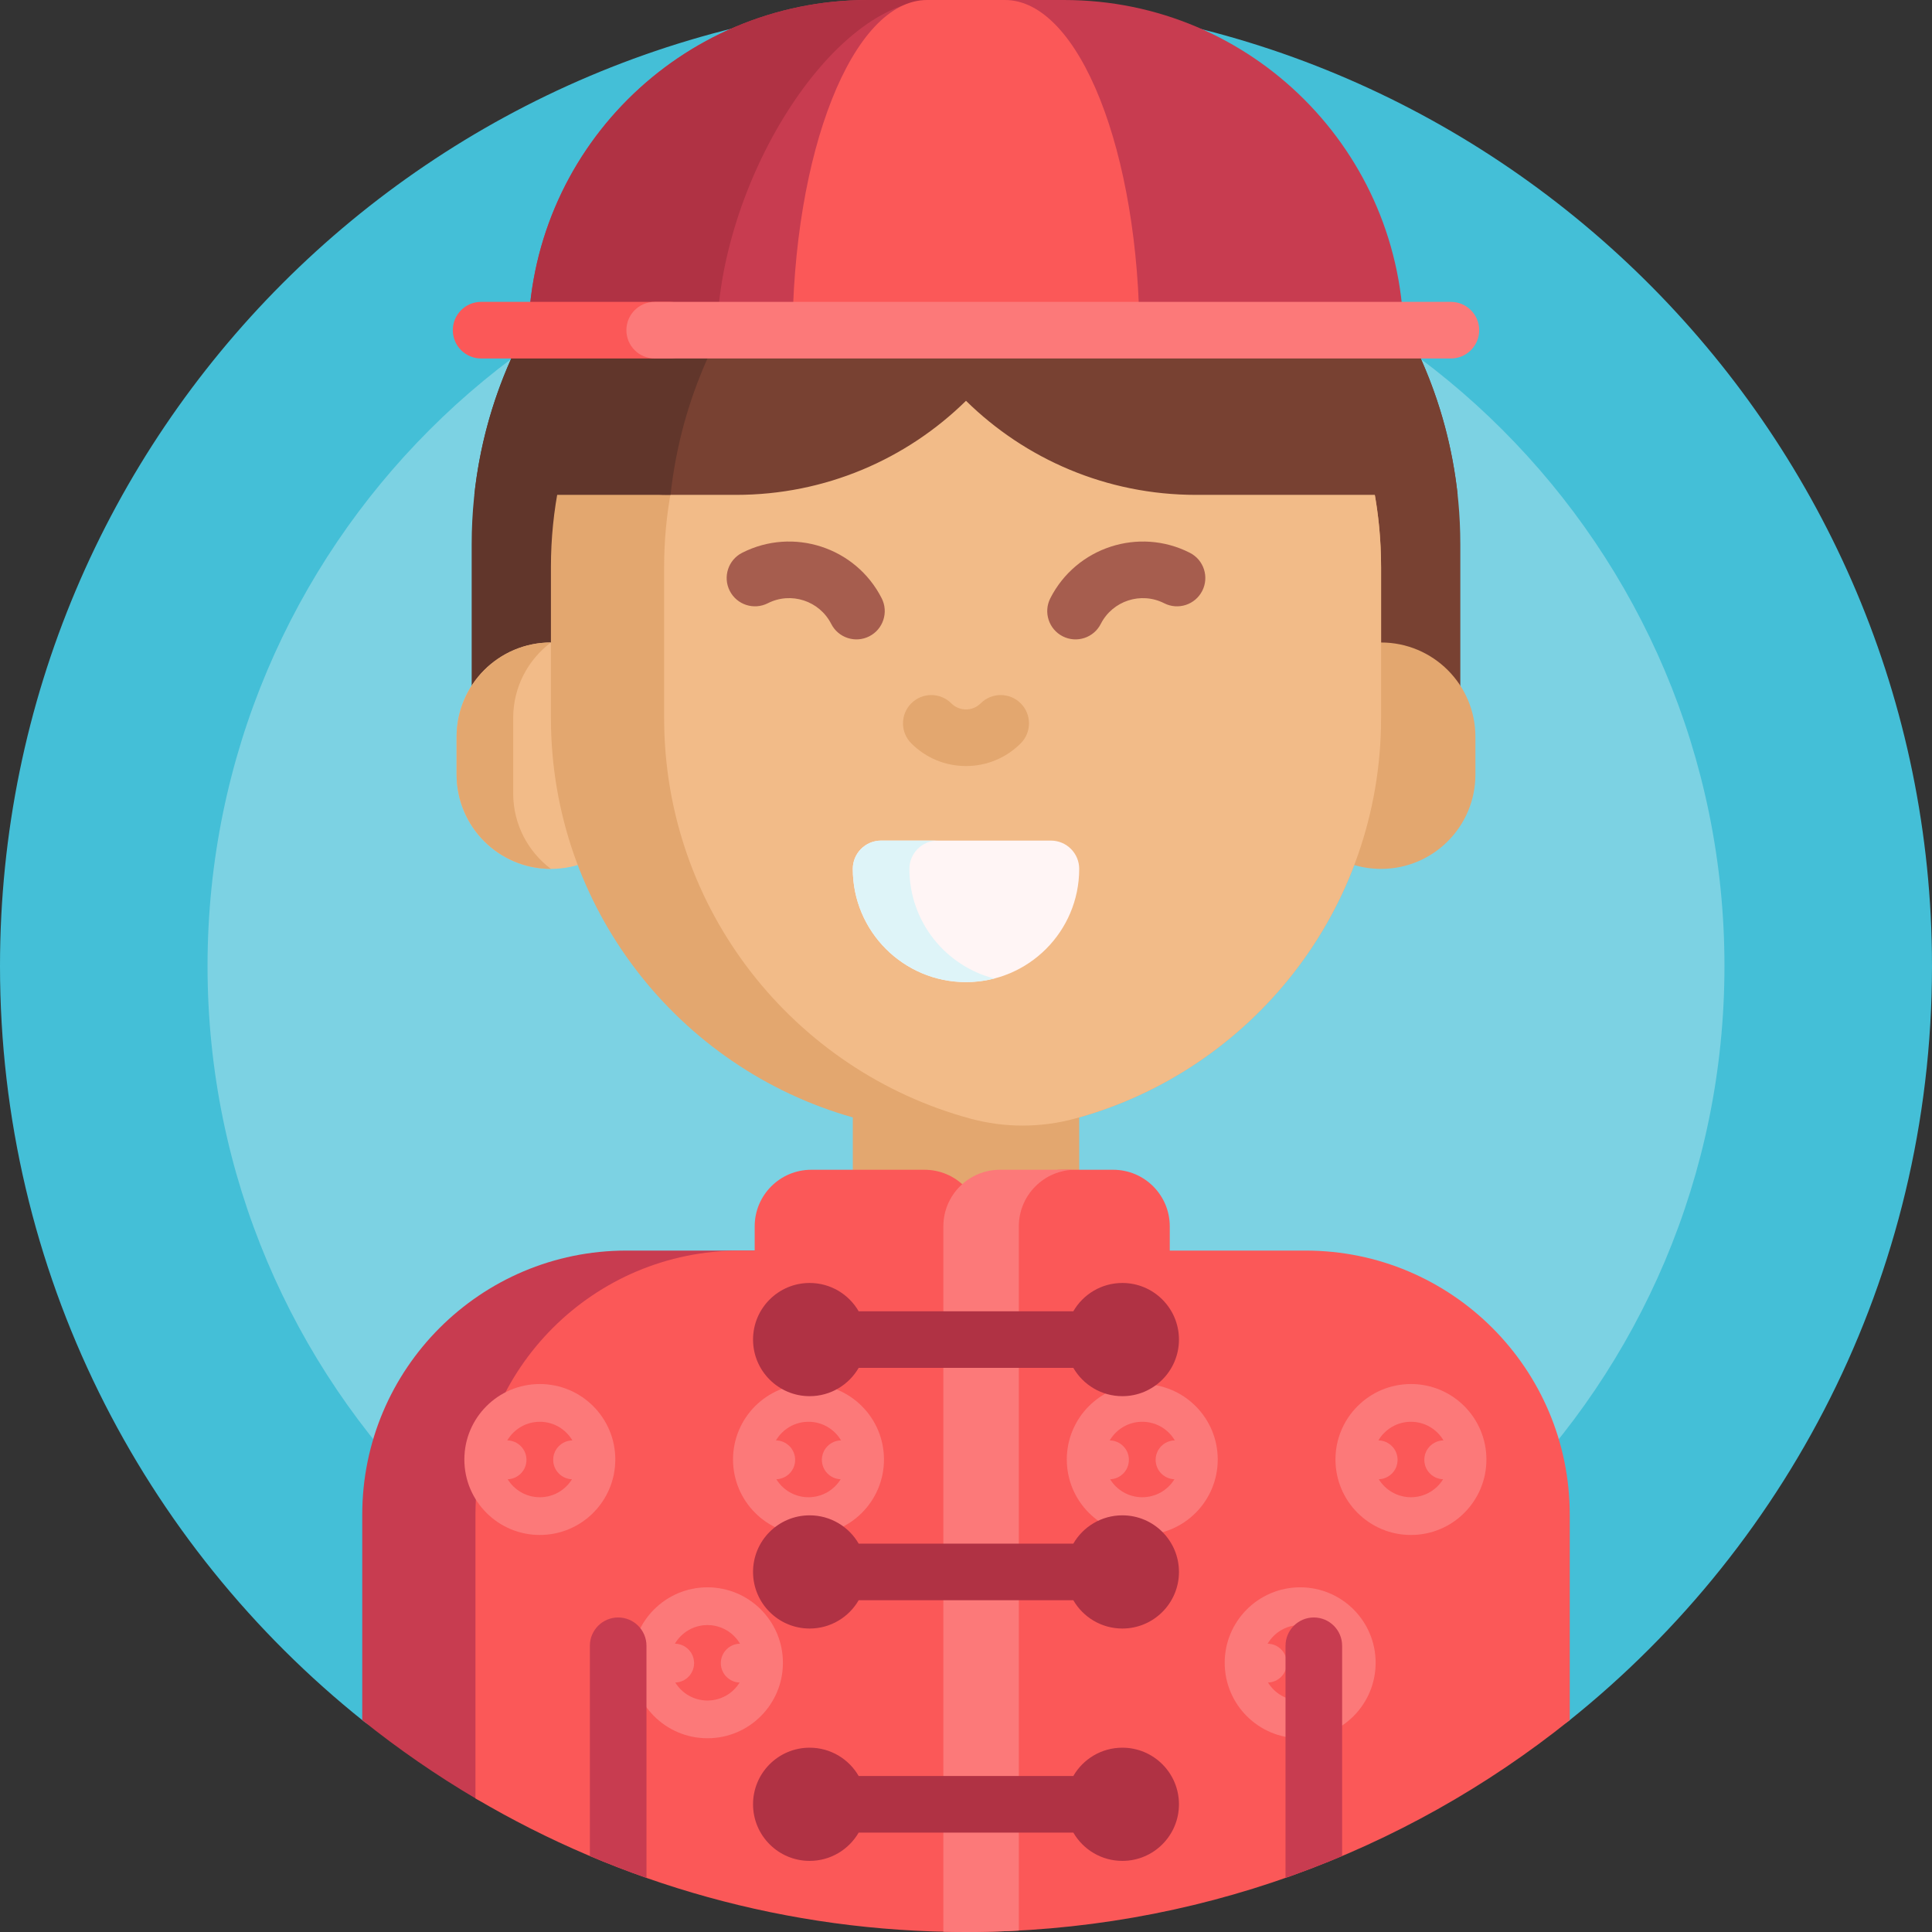 <svg id="Capa_1" enable-background="new 0 0 512 512" height="512" viewBox="0 0 512 512" width="512" xmlns="http://www.w3.org/2000/svg"><rect x="0" y="0" width="512" height="512" fill="#333333" stroke="none"/><g><path d="m0 256c0-141.291 114.463-255.848 255.718-256 139.724-.15 254.385 112.776 256.258 252.487 1.104 82.359-36.689 155.934-96.175 203.524-2.791 2.233-6.73 2.316-9.622.218-42.185-30.607-94.074-48.655-150.179-48.655-56.212 0-108.193 18.117-150.421 48.832-2.747 1.998-6.49 1.912-9.145-.206-58.774-46.908-96.434-119.156-96.434-200.2z" fill="#44bfd7"/><path d="m457 256c0 111.009-89.991 201-201 201s-201-89.991-201-201 89.991-201 201-201 201 89.991 201 201z" fill="#7cd2e3"/><path d="m387 144.256v53.978c0 6.498-5.268 11.766-11.766 11.766h-187.468c-6.498 0-11.766-5.268-11.766-11.766v-53.978c0-61.486 46.023-112.222 105.5-119.639 59.477 7.417 105.5 58.153 105.5 119.639z" fill="#784132"/><path d="m187.766 210h-51c-6.498 0-11.766-5.268-11.766-11.766v-53.978c0-66.591 53.982-120.573 120.573-120.573h20.854c5.105 0 10.135.318 15.073.934-59.477 7.417-105.5 58.153-105.5 119.639v53.978c0 6.498 5.268 11.766 11.766 11.766z" fill="#61362b"/><path d="m171 195.267v10c0 13.807-11.193 25-25 25s-25-11.193-25-25v-10c0-13.807 11.193-25 25-25s25 11.193 25 25z" fill="#f2bb88"/><path d="m391 195.267v10c0 13.807-11.193 25-25 25-2.468 0-4.853-.358-7.105-1.024-12.254 32.332-39.309 57.384-72.895 66.883v23.874c-11.716 11.716-18.284 18.284-30 30-11.716-11.716-18.284-18.284-30-30v-23.874c-46.17-13.059-80-55.508-80-105.859v-40c0-60.751 49.249-110 110-110 60.751 0 110 49.249 110 110v20c13.807 0 25 11.193 25 25zm-245.002-25c-13.806.001-24.998 11.194-24.998 25v10c0 13.806 11.192 24.999 24.998 25-6.071-4.561-9.998-11.822-9.998-20v-20c0-8.178 3.927-15.439 9.998-20z" fill="#e3a76f"/><path d="m366 150.267v40c0 50.792-34.425 93.543-81.216 106.195-9.023 2.44-18.545 2.44-27.568 0-46.791-12.652-81.216-55.403-81.216-106.195v-40c0-55.663 41.345-101.669 95-108.985 53.655 7.315 95 53.322 95 108.985z" fill="#f2bb88"/><path d="m241.5 196.998c-2.929-2.93-2.929-7.678 0-10.607 2.929-2.928 7.678-2.928 10.606 0 1.042 1.042 2.424 1.616 3.893 1.616s2.851-.574 3.893-1.616c2.929-2.928 7.678-2.928 10.606 0 2.929 2.93 2.929 7.678 0 10.607-3.875 3.875-9.024 6.009-14.5 6.009s-10.623-2.134-14.498-6.009z" fill="#e3a76f"/><path d="m256 260.267c-16.569 0-30-13.431-30-30 0-4.142 3.358-7.5 7.5-7.5h45c4.142 0 7.5 3.358 7.5 7.5 0 16.568-13.431 30-30 30z" fill="#fff5f5"/><path d="m263.5 259.322c-2.397.617-4.91.945-7.5.945-16.568 0-30-13.431-30-30 0-4.142 3.358-7.5 7.5-7.5h15c-4.142 0-7.5 3.358-7.5 7.5 0 13.979 9.561 25.724 22.5 29.055z" fill="#def4f8"/><path d="m233.653 158.544c1.877 3.692.406 8.208-3.285 10.085-3.693 1.878-8.207.406-10.085-3.285-3.125-6.143-10.664-8.6-16.808-5.477-3.692 1.877-8.207.405-10.085-3.287-1.877-3.692-.406-8.207 3.286-10.084 6.758-3.436 14.284-3.803 20.98-1.621 6.695 2.181 12.56 6.911 15.997 13.669zm81.671-12.048c-6.758-3.436-14.284-3.803-20.98-1.621s-12.561 6.912-15.998 13.67c-1.877 3.692-.406 8.208 3.285 10.085 3.693 1.878 8.207.406 10.085-3.285 3.125-6.143 10.664-8.6 16.808-5.477 3.692 1.877 8.207.405 10.085-3.287 1.879-3.693.407-8.208-3.285-10.085z" fill="#a65d4e"/><path d="m386.295 131.146h-69.36c-23.734 0-45.247-9.511-60.935-24.93-15.688 15.419-37.201 24.93-60.935 24.93h-18.182c-29.511 0-46.43-33.413-29.166-57.347 16.225-22.495 40.016-39.171 67.644-46.299h81.277c47.87 12.351 84.221 53.364 89.657 103.646z" fill="#784132"/><path d="m267.361 27.5c-47.87 12.351-84.22 53.364-89.657 103.646h-52c5.437-50.283 41.787-91.295 89.657-103.646z" fill="#61362b"/><path d="m166 331.416h43.333c-38.66 0-70 31.34-70 70v67.875c0 6.696-7.282 10.855-13.052 7.458-10.607-6.247-20.725-13.236-30.281-20.897v-54.436c0-38.66 31.34-70 70-70z" fill="#c83c50"/><path d="m416 401.416v54.436c-43.827 35.133-99.459 56.148-160 56.148-47.457 0-91.897-12.913-130-35.417v-75.167c0-38.66 31.34-70 70-70h4v-6.416c0-8.284 6.716-15 15-15h30c8.284 0 15 6.716 15 15v6.416h6.362v-6.416c0-8.284 6.716-15 15-15h13.638c8.284 0 15 6.716 15 15v6.416h36c38.66 0 70 31.34 70 70z" fill="#fb5858"/><path d="m143.059 366.783c-11.046 0-20 8.954-20 20s8.954 20 20 20 20-8.954 20-20-8.955-20-20-20zm0 30c-3.603 0-6.761-1.906-8.521-4.765 2.765-.09 4.979-2.359 4.979-5.146 0-2.822-2.271-5.114-5.084-5.148 1.737-2.956 4.95-4.941 8.627-4.941s6.89 1.985 8.627 4.941c-2.814.035-5.084 2.326-5.084 5.148 0 2.787 2.214 5.056 4.979 5.146-1.762 2.859-4.92 4.765-8.523 4.765zm71.202-30c-11.046 0-20 8.954-20 20s8.954 20 20 20 20-8.954 20-20-8.955-20-20-20zm0 30c-3.603 0-6.761-1.906-8.521-4.765 2.765-.09 4.979-2.359 4.979-5.146 0-2.822-2.271-5.114-5.084-5.148 1.737-2.956 4.95-4.941 8.627-4.941s6.89 1.985 8.627 4.941c-2.814.035-5.084 2.326-5.084 5.148 0 2.787 2.214 5.056 4.979 5.146-1.762 2.859-4.92 4.765-8.523 4.765zm-26.779 23.873c-11.046 0-20 8.954-20 20s8.954 20 20 20 20-8.954 20-20-8.954-20-20-20zm0 30c-3.603 0-6.761-1.906-8.521-4.765 2.765-.09 4.979-2.359 4.979-5.146 0-2.822-2.271-5.114-5.084-5.148 1.737-2.956 4.95-4.941 8.627-4.941s6.89 1.985 8.627 4.941c-2.814.035-5.084 2.326-5.084 5.148 0 2.787 2.214 5.056 4.979 5.146-1.762 2.859-4.92 4.765-8.523 4.765zm115.231-83.873c-11.046 0-20 8.954-20 20s8.954 20 20 20 20-8.954 20-20-8.955-20-20-20zm0 30c-3.603 0-6.761-1.906-8.521-4.765 2.765-.09 4.979-2.359 4.979-5.146 0-2.822-2.271-5.114-5.084-5.148 1.737-2.956 4.95-4.941 8.627-4.941s6.89 1.985 8.627 4.941c-2.814.035-5.084 2.326-5.084 5.148 0 2.787 2.214 5.056 4.979 5.146-1.762 2.859-4.92 4.765-8.523 4.765zm71.202-30c-11.046 0-20 8.954-20 20s8.954 20 20 20 20-8.954 20-20-8.955-20-20-20zm0 30c-3.603 0-6.761-1.906-8.521-4.765 2.765-.09 4.979-2.359 4.979-5.146 0-2.822-2.271-5.114-5.084-5.148 1.737-2.956 4.95-4.941 8.627-4.941s6.89 1.985 8.627 4.941c-2.814.035-5.084 2.326-5.084 5.148 0 2.787 2.214 5.056 4.979 5.146-1.762 2.859-4.92 4.765-8.523 4.765zm-29.356 23.873c-11.046 0-20 8.954-20 20s8.954 20 20 20 20-8.954 20-20-8.954-20-20-20zm0 30c-3.603 0-6.761-1.906-8.521-4.765 2.765-.09 4.979-2.359 4.979-5.146 0-2.822-2.271-5.114-5.084-5.148 1.737-2.956 4.95-4.941 8.627-4.941s6.89 1.985 8.627 4.941c-2.814.035-5.084 2.326-5.084 5.148 0 2.787 2.214 5.056 4.979 5.146-1.762 2.859-4.92 4.765-8.523 4.765z" fill="#fc7979"/><path d="m171.322 436.149v61.514c-5.075-1.778-10.077-3.711-15-5.795v-55.72c0-4.142 3.358-7.5 7.5-7.5s7.5 3.359 7.5 7.501zm176.856-7.5c-4.142 0-7.5 3.358-7.5 7.5v61.514c5.075-1.778 10.077-3.711 15-5.795v-55.72c0-4.141-3.357-7.499-7.5-7.499z" fill="#c83c50"/><path d="m285 310c-8.284 0-15 6.716-15 15v186.624c-4.635.25-9.303.376-14 .376-2.005 0-4.006-.023-6-.069v-186.931c0-8.284 6.716-15 15-15z" fill="#fc7979"/><path d="m199.564 355c0-8.284 6.716-15 15-15 5.552 0 10.399 3.017 12.993 7.5h56.886c2.594-4.483 7.441-7.5 12.993-7.5 8.284 0 15 6.716 15 15s-6.716 15-15 15c-5.552 0-10.399-3.017-12.993-7.5h-56.886c-2.594 4.483-7.441 7.5-12.993 7.5-8.284 0-15-6.716-15-15zm97.872 46.578c-5.552 0-10.399 3.017-12.993 7.5h-56.886c-2.594-4.483-7.441-7.5-12.993-7.5-8.284 0-15 6.716-15 15s6.716 15 15 15c5.552 0 10.399-3.017 12.993-7.5h56.886c2.594 4.483 7.441 7.5 12.993 7.5 8.284 0 15-6.716 15-15s-6.716-15-15-15zm0 61.578c-5.552 0-10.399 3.016-12.993 7.5h-56.886c-2.594-4.484-7.441-7.5-12.993-7.5-8.284 0-15 6.716-15 15s6.716 15 15 15c5.552 0 10.399-3.017 12.993-7.5h56.886c2.594 4.483 7.441 7.5 12.993 7.5 8.284 0 15-6.716 15-15s-6.716-15-15-15z" fill="#b03244"/><path d="m372 90h-232c0-49.706 40.294-90 90-90h52c49.706 0 90 40.294 90 90z" fill="#c83c50"/><path d="m190 90h-50c0-49.706 40.294-90 90-90h17.581c-27.092 0-57.581 48.982-57.581 90z" fill="#b03244"/><path d="m302 90h-92c0-49.706 15.979-90 35.69-90h20.621c19.71 0 35.689 40.294 35.689 90z" fill="#fb5858"/><path d="m185 87.5c0 4.142-3.358 7.5-7.5 7.5h-50c-4.142 0-7.5-3.358-7.5-7.5s3.358-7.5 7.5-7.5h50c4.142 0 7.5 3.358 7.5 7.5z" fill="#fb5858"/><path d="m392 87.5c0 4.142-3.358 7.5-7.5 7.5h-211c-4.142 0-7.5-3.358-7.5-7.5s3.358-7.5 7.5-7.5h211c4.142 0 7.5 3.358 7.5 7.5z" fill="#fc7979"/></g></svg>